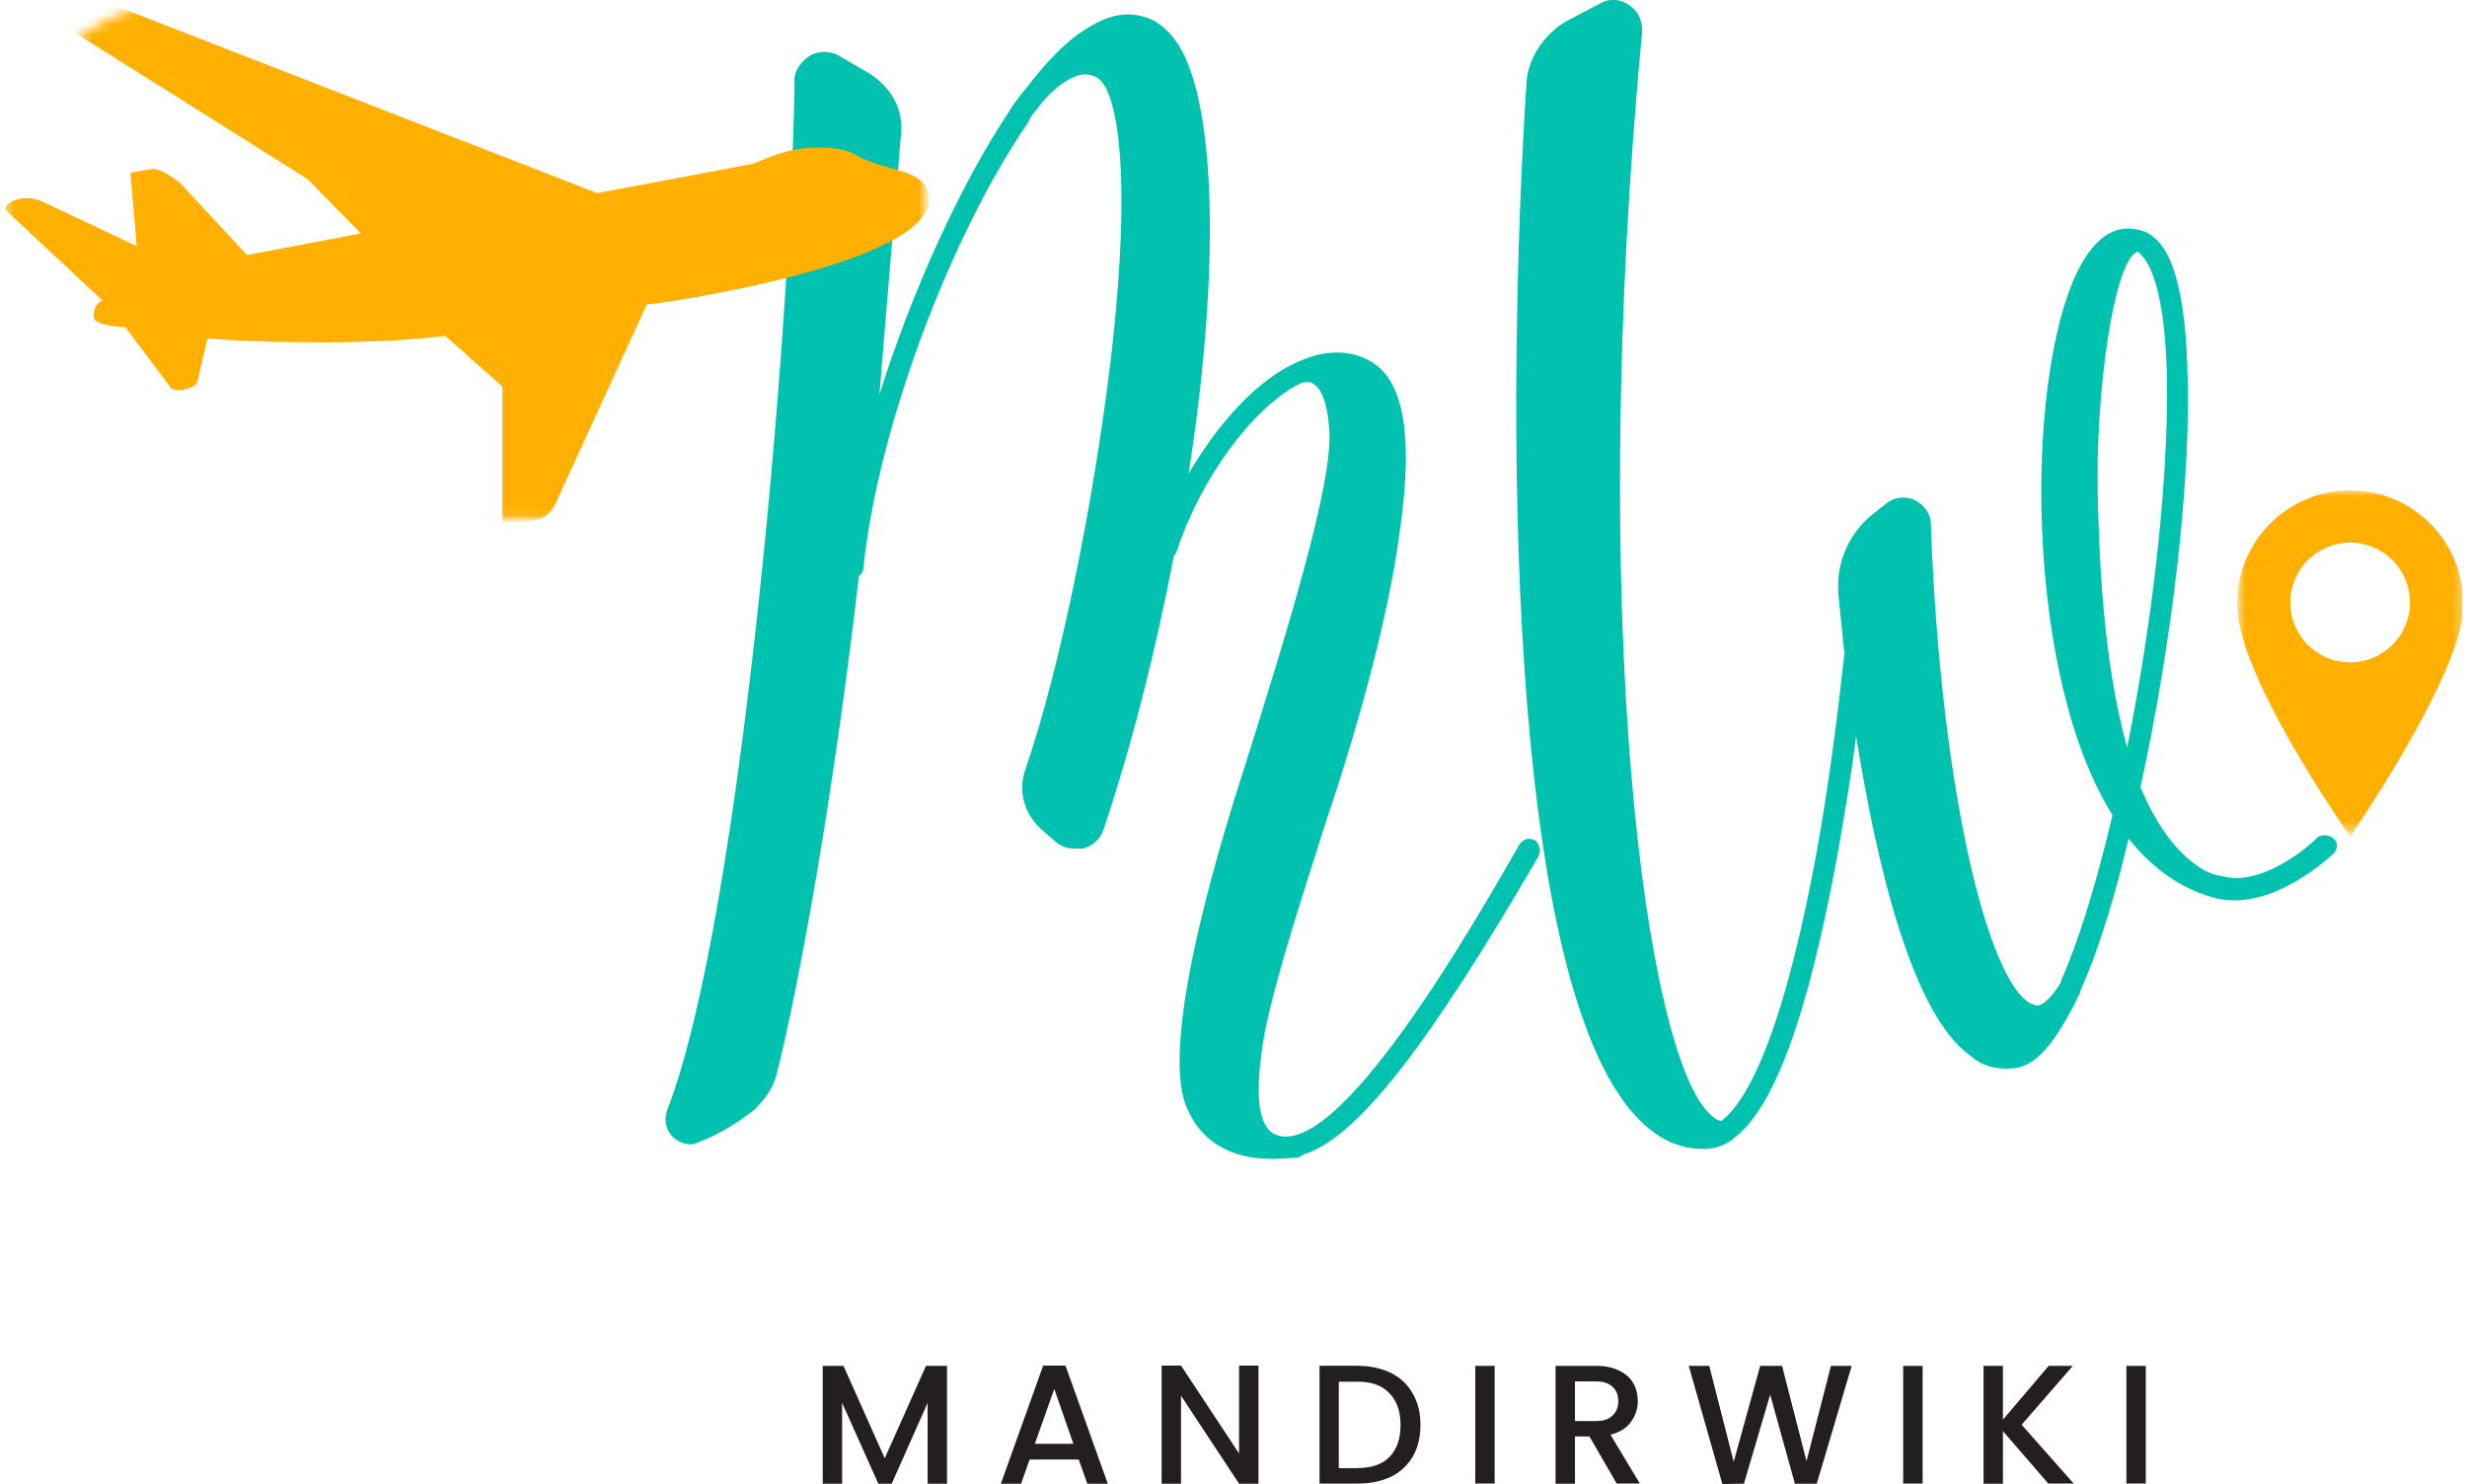 <svg width="251" height="151" viewBox="0 0 251 151" fill="none" xmlns="http://www.w3.org/2000/svg">
<g clip-path="url(#clip0_2183_826)">
<path d="M156.086 85.472C155.489 85.166 154.891 85.472 154.599 85.916C149.985 93.963 136.115 118.257 129.708 115.422C127.915 114.532 127.623 111.099 128.666 105.137C129.861 99.175 132.39 91.573 134.934 83.526L135.684 81.288C138.061 73.978 141.188 63.263 142.383 54.313C143.87 44.181 142.828 38.372 139.103 36.579C137.018 35.537 134.628 35.69 132.251 36.732C127.929 38.525 123.899 43.139 120.925 48.212C123.913 29.283 123.913 12.3 120.327 5.295C119.285 3.349 117.951 2.168 116.45 1.723C114.504 1.126 112.572 1.57 110.335 3.057C108.389 4.253 106.304 6.49 104.372 9.02C103.483 10.062 102.885 10.951 102.732 11.243C97.66 18.845 92.754 29.727 89.474 40.151L91.698 13.328C91.85 10.938 90.516 8.7 88.279 7.366L85.444 5.726C84.999 5.42 84.401 5.281 83.803 5.281C83.359 5.281 82.761 5.42 82.317 5.726C81.427 6.323 80.829 7.213 80.829 8.102C80.677 29.713 75.604 93.185 67.863 113.003C67.557 113.907 67.71 114.949 68.46 115.686C68.905 116.13 69.656 116.436 70.253 116.436C70.545 116.436 71.004 116.283 71.296 116.13C73.533 115.241 75.326 114.046 76.813 112.864C77.855 111.808 78.745 110.627 79.05 109.14C80.232 104.665 84.123 86.639 87.389 58.621C87.695 58.329 87.834 58.176 87.834 57.871C89.321 43.417 96.77 23.89 104.525 12.578C104.525 12.578 104.678 12.425 104.678 12.272C104.678 12.272 104.817 12.133 104.817 11.98L105.859 10.646C106.763 9.45 108.25 8.116 109.737 7.658C110.335 7.519 111.085 7.519 111.683 7.949C113.628 9.145 115.254 17.344 113.017 36.565C111.224 51.464 107.805 68.155 104.372 78.147C103.483 80.524 104.233 83.067 106.318 84.707L107.513 85.75C108.111 86.194 108.695 86.347 109.445 86.347H110.196C111.238 86.055 111.988 85.305 112.28 84.401C115.268 75.465 117.645 65.931 119.438 56.536C119.577 56.383 119.729 56.245 119.729 56.092C122.106 48.781 127.332 41.638 132.099 39.108C132.696 38.817 133.155 38.817 133.447 38.956C134.489 39.4 135.087 41.193 135.239 43.722C135.684 48.948 131.056 63.986 126.595 78.147C123.315 88.279 118.242 106.013 120.633 112.42C122.426 117.034 126.442 117.923 129.43 117.923C130.625 117.923 131.515 117.784 132.112 117.784C132.265 117.631 132.557 117.631 132.557 117.492C138.075 115.852 145.371 106.318 156.559 87.084C156.851 86.486 156.559 85.75 156.114 85.444L156.086 85.472Z" fill="#00C2AF"/>
<path d="M235.805 85.166C235.805 85.319 230.579 90.239 226.271 89.196C225.52 89.057 224.937 88.905 224.339 88.599C221.504 86.959 219.419 83.985 217.779 80.107C221.059 65.056 222.991 48.365 222.546 37.344C222.254 28.407 220.601 23.779 217.321 23.334C213.596 22.584 210.622 26.906 208.968 35.398C207.036 45.237 207.328 58.204 209.566 68.628C210.608 73.395 212.248 78.62 214.93 82.942C213.137 90.531 211.358 96.048 209.705 99.773V99.912C209.107 100.968 207.912 102.441 207.175 102.302C202.714 101.552 197.488 81.733 196.446 53.27C196.446 52.228 195.696 51.325 194.806 50.88C193.903 50.435 192.708 50.588 191.971 51.186L190.484 52.367C188.093 54.313 186.759 57.287 187.051 60.567L187.649 66.529C187.051 72.046 186.162 79.343 184.814 86.792C181.242 106.166 177.517 112.267 175.127 114.06C174.988 114.06 174.529 113.921 174.084 113.462C167.386 107.653 161.424 62.791 167.08 3.197C167.08 2.001 166.635 1.098 165.746 0.514C164.856 -0.083 163.814 -0.236 162.758 0.375L159.339 2.168C157.101 3.502 155.461 5.893 155.308 8.422C153.224 40.762 153.071 99.328 166.482 113.629C168.567 115.866 170.805 116.909 173.334 116.909C174.376 116.909 175.28 116.617 176.169 116.019C176.169 116.019 176.322 116.019 176.322 115.866C180.491 112.892 183.924 103.344 186.898 87.265C187.649 82.942 188.385 78.773 188.844 74.895C190.929 87.862 194.5 103.358 200.615 107.528C201.672 108.431 202.853 108.723 204.048 108.723C204.493 108.723 205.091 108.723 205.535 108.57C207.773 107.972 209.705 104.998 211.65 100.982V100.829C213.735 96.215 215.375 90.392 216.57 85.333C218.961 88.321 221.935 90.544 225.659 91.448C231.316 92.643 237.139 87.126 237.431 86.834C237.876 86.389 237.876 85.639 237.431 85.347C236.986 84.902 236.25 84.902 235.791 85.194L235.805 85.166ZM216.431 76.077C213.902 67.127 213.596 56.258 213.443 50.88C213.151 39.859 215.083 26.892 217.321 25.697C217.321 25.697 217.474 25.558 217.613 25.697C218.516 26.448 220.142 28.838 220.448 37.469C220.74 47.294 219.252 62.054 216.417 76.063L216.431 76.077Z" fill="#00C2AF"/>
<mask id="mask0_2183_826" style="mask-type:luminance" maskUnits="userSpaceOnUse" x="0" y="0" width="95" height="53">
<path d="M94.506 0.069H0.459V52.881H94.506V0.069Z" fill="white"/>
</mask>
<g mask="url(#mask0_2183_826)">
<mask id="mask1_2183_826" style="mask-type:luminance" maskUnits="userSpaceOnUse" x="0" y="0" width="95" height="54">
<path d="M75.09 0.069H19.457C8.711 0.069 0 8.781 0 19.526V33.8C0 44.545 8.711 53.257 19.457 53.257H75.09C85.836 53.257 94.547 44.545 94.547 33.8V19.526C94.547 8.781 85.836 0.069 75.09 0.069Z" fill="white"/>
</mask>
<g mask="url(#mask1_2183_826)">
<path d="M88.473 16.427C91.044 17.456 94.519 17.456 94.519 20.291C94.519 26.976 66.834 30.978 65.806 30.978L56.661 50.935C56.022 52.478 55.118 52.867 54.09 52.992L51.116 53.242V39.331L45.32 34.188C44.681 34.188 40.943 34.828 33.215 34.828C24.21 34.828 21.764 34.439 21.11 34.439L20.082 38.816C19.957 39.595 17.761 39.97 17.372 39.456L12.744 33.271C11.841 33.271 9.52 33.021 9.52 32.243C9.52 31.214 9.909 30.825 10.423 30.575L0.653 21.444C0.013 20.805 2.321 19.512 4.377 20.541L13.911 25.044L13.272 17.581L15.454 17.191C16.232 17.066 17.914 18.22 18.428 18.734L25.127 25.947L36.718 23.751L31.297 18.22L5.934 2.265L8.116 0.597C8.116 0.597 8.644 0.083 10.437 0.083L60.775 19.651L76.479 16.691C77.119 16.566 79.829 15.009 83.039 15.009C86.528 15.009 86.528 15.649 88.459 16.427" fill="#FFB000"/>
</g>
</g>
<mask id="mask2_2183_826" style="mask-type:luminance" maskUnits="userSpaceOnUse" x="227" y="49" width="24" height="36">
<path d="M250.62 49.866H227.633V84.61H250.62V49.866Z" fill="white"/>
</mask>
<g mask="url(#mask2_2183_826)">
<path d="M250.607 61.387C250.607 55.036 245.464 49.894 239.113 49.894C232.762 49.894 227.62 55.036 227.62 61.387C227.62 61.498 227.633 61.609 227.633 61.721C227.633 61.971 227.647 62.249 227.689 62.513C227.689 62.568 227.689 62.61 227.703 62.666C227.731 62.902 227.772 63.138 227.814 63.388C227.856 63.569 227.884 63.736 227.925 63.916C229.676 71.699 239.113 85.124 239.113 85.124C239.113 85.124 247.591 72.839 249.981 65.098C250.176 64.528 250.315 63.958 250.412 63.374C250.523 62.777 250.607 62.235 250.607 61.734C250.607 61.693 250.593 61.665 250.593 61.623C250.593 61.54 250.607 61.47 250.607 61.387ZM239.113 67.391C235.75 67.391 233.026 64.667 233.026 61.304C233.026 57.94 235.75 55.216 239.113 55.216C242.476 55.216 245.2 57.94 245.2 61.304C245.2 64.667 242.476 67.391 239.113 67.391Z" fill="#FFB000"/>
</g>
<path d="M96.354 138.978V150.972H94.38V142.745L90.725 150.972H89.363L85.68 142.745V150.972H83.707V138.978H85.819L90.016 148.387L94.213 138.978H96.326H96.354Z" fill="#231F20"/>
<path d="M109.766 148.512H104.762L103.887 150.972H101.83L106.138 138.951H108.404L112.712 150.972H110.627L109.752 148.512H109.766ZM109.21 146.914L107.264 141.327L105.29 146.914H109.196H109.21Z" fill="#231F20"/>
<path d="M128.041 150.972H126.067L120.161 142.022V150.972H118.187V138.951H120.161L126.067 147.901V138.951H128.041V150.972Z" fill="#231F20"/>
<path d="M138.159 138.979C139.438 138.979 140.549 139.229 141.522 139.701C142.481 140.188 143.232 140.883 143.746 141.814C144.274 142.731 144.524 143.787 144.524 144.996C144.524 146.206 144.26 147.303 143.746 148.207C143.218 149.096 142.481 149.791 141.522 150.264C140.549 150.722 139.438 150.959 138.159 150.959H134.254V138.965H138.159V138.979ZM138.159 149.374C139.563 149.374 140.633 148.999 141.369 148.249C142.12 147.484 142.495 146.4 142.495 145.01C142.495 143.621 142.12 142.537 141.369 141.772C140.633 140.98 139.563 140.591 138.159 140.591H136.213V149.388H138.159V149.374Z" fill="#231F20"/>
<path d="M152.071 138.978V150.972H150.097V138.978H152.071Z" fill="#231F20"/>
<path d="M164.495 150.972L161.715 146.164H160.242V150.972H158.268V138.978H162.41C163.313 138.978 164.092 139.145 164.731 139.465C165.384 139.771 165.87 140.201 166.176 140.743C166.482 141.286 166.635 141.897 166.635 142.564C166.635 143.342 166.399 144.037 165.94 144.677C165.495 145.316 164.8 145.747 163.855 145.983L166.843 150.958H164.495V150.972ZM160.242 144.593H162.41C163.146 144.593 163.688 144.413 164.064 144.037C164.453 143.676 164.647 143.19 164.647 142.564C164.647 141.939 164.453 141.466 164.064 141.119C163.688 140.757 163.146 140.563 162.41 140.563H160.242V144.593Z" fill="#231F20"/>
<path d="M188.399 138.978L184.842 150.972H182.618L180.102 141.911L177.434 150.972L175.238 151L171.819 138.978H173.904L176.392 148.735L179.088 138.978H181.312L183.799 148.679L186.287 138.978H188.399Z" fill="#231F20"/>
<path d="M195.612 138.978V150.972H193.638V138.978H195.612Z" fill="#231F20"/>
<path d="M208.412 150.972L203.784 145.622V150.972H201.811V138.978H203.784V144.454L208.44 138.978H210.9L205.688 144.968L210.983 150.958H208.412V150.972Z" fill="#231F20"/>
<path d="M218.321 138.978V150.972H216.347V138.978H218.321Z" fill="#231F20"/>
</g>
<defs>
<clipPath id="clip0_2183_826">
<rect width="250.039" height="150.65" fill="white" transform="scale(1.002)"/>
</clipPath>
</defs>
</svg>
